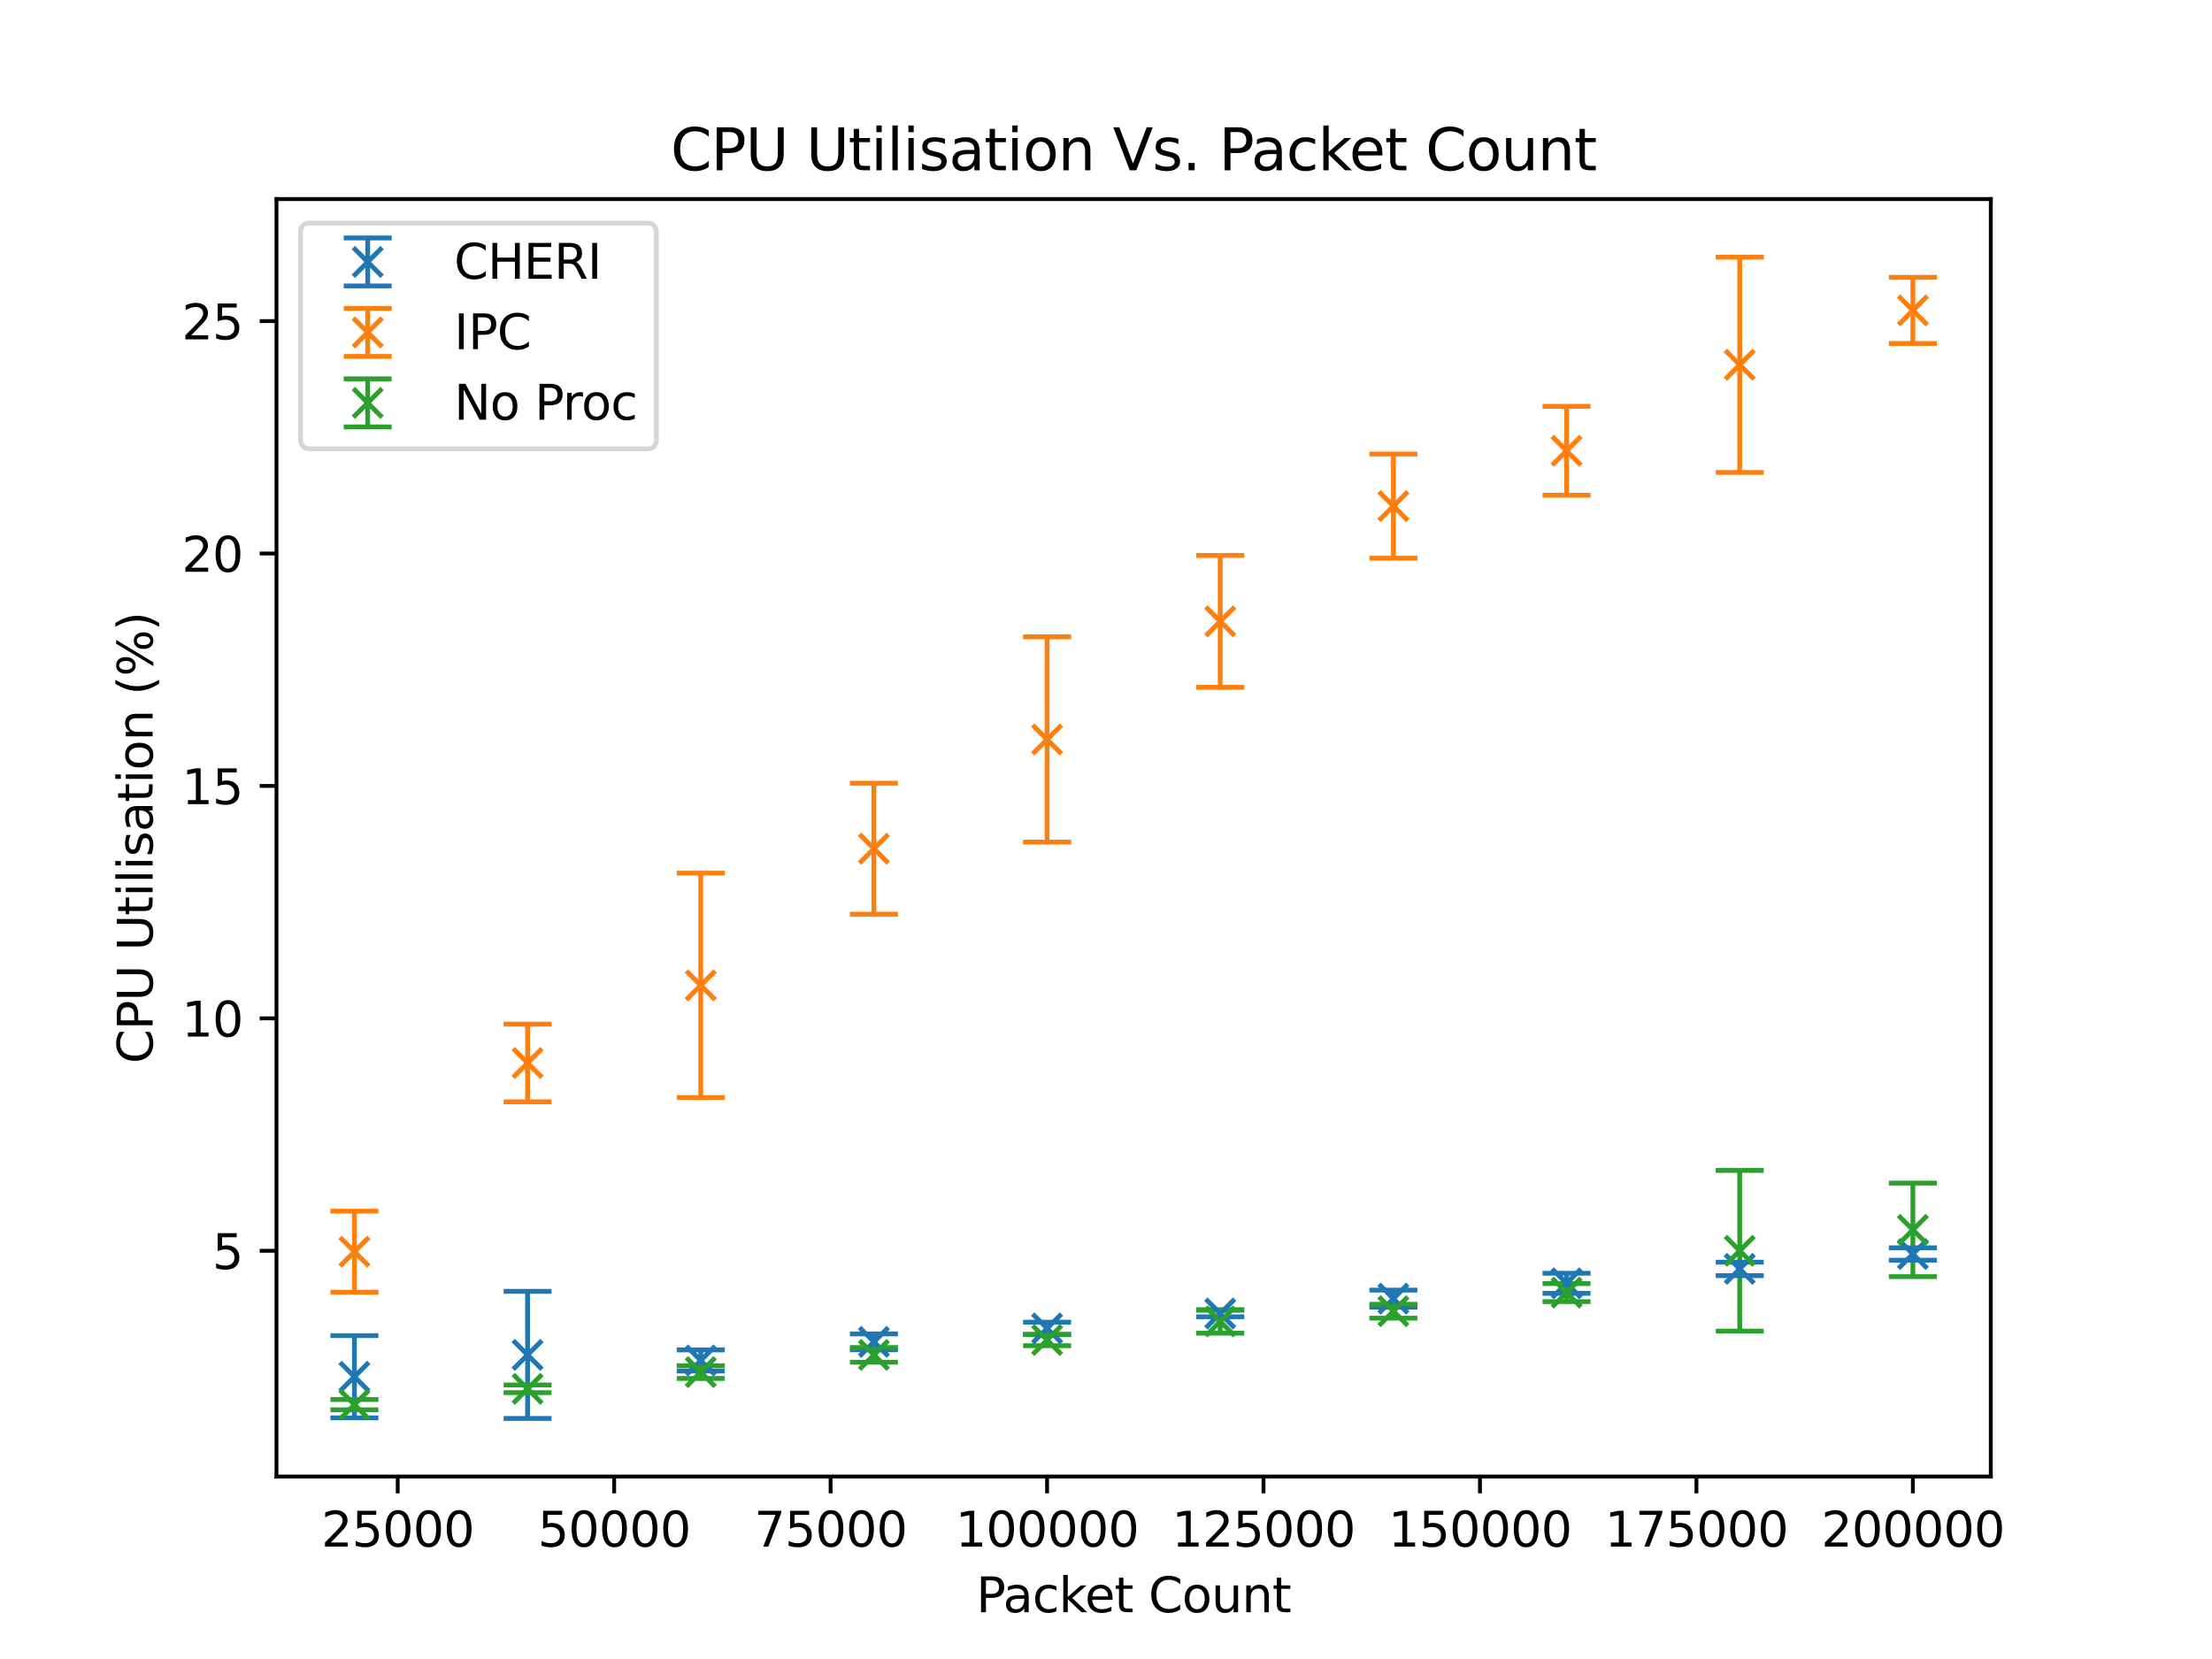 <?xml version="1.0" encoding="utf-8" standalone="no"?>
<!DOCTYPE svg PUBLIC "-//W3C//DTD SVG 1.1//EN"
  "http://www.w3.org/Graphics/SVG/1.1/DTD/svg11.dtd">
<svg height="345.6pt" version="1.1" viewBox="0 0 460.8 345.6" width="460.8pt" xmlns="http://www.w3.org/2000/svg" xmlns:xlink="http://www.w3.org/1999/xlink">
 <defs>
  <style type="text/css">*{stroke-linecap:butt;stroke-linejoin:round;}</style>
 </defs>
 <g id="figure_1">
  <g id="patch_1">
   <path d="M 0 345.6 
L 460.8 345.6 
L 460.8 0 
L 0 0 
z
" style="fill:#ffffff;"/>
  </g>
  <g id="axes_1">
   <g id="patch_2">
    <path d="M 57.6 307.584 
L 414.72 307.584 
L 414.72 41.472 
L 57.6 41.472 
z
" style="fill:#ffffff;"/>
   </g>
   <g id="matplotlib.axis_1">
    <g id="xtick_1">
     <g id="line2d_1">
      <defs>
       <path d="M 0 0 
L 0 3.5 
" id="m2950977dad" style="stroke:#000000;stroke-width:0.8;"/>
      </defs>
      <g>
       <use style="stroke:#000000;stroke-width:0.8;" x="82.851" xlink:href="#m2950977dad" y="307.584"/>
      </g>
     </g>
     <g id="text_1">
      <!-- 25000 -->
      <g transform="translate(66.945 322.182)scale(0.1 -0.1)">
       <defs>
        <path d="M 1228 531 
L 3431 531 
L 3431 0 
L 469 0 
L 469 531 
Q 828 903 1448 1529 
Q 2069 2156 2228 2338 
Q 2531 2678 2651 2914 
Q 2772 3150 2772 3378 
Q 2772 3750 2511 3984 
Q 2250 4219 1831 4219 
Q 1534 4219 1204 4116 
Q 875 4013 500 3803 
L 500 4441 
Q 881 4594 1212 4672 
Q 1544 4750 1819 4750 
Q 2544 4750 2975 4387 
Q 3406 4025 3406 3419 
Q 3406 3131 3298 2873 
Q 3191 2616 2906 2266 
Q 2828 2175 2409 1742 
Q 1991 1309 1228 531 
z
" id="DejaVuSans-32" transform="scale(0.016)"/>
        <path d="M 691 4666 
L 3169 4666 
L 3169 4134 
L 1269 4134 
L 1269 2991 
Q 1406 3038 1543 3061 
Q 1681 3084 1819 3084 
Q 2600 3084 3056 2656 
Q 3513 2228 3513 1497 
Q 3513 744 3044 326 
Q 2575 -91 1722 -91 
Q 1428 -91 1123 -41 
Q 819 9 494 109 
L 494 744 
Q 775 591 1075 516 
Q 1375 441 1709 441 
Q 2250 441 2565 725 
Q 2881 1009 2881 1497 
Q 2881 1984 2565 2268 
Q 2250 2553 1709 2553 
Q 1456 2553 1204 2497 
Q 953 2441 691 2322 
L 691 4666 
z
" id="DejaVuSans-35" transform="scale(0.016)"/>
        <path d="M 2034 4250 
Q 1547 4250 1301 3770 
Q 1056 3291 1056 2328 
Q 1056 1369 1301 889 
Q 1547 409 2034 409 
Q 2525 409 2770 889 
Q 3016 1369 3016 2328 
Q 3016 3291 2770 3770 
Q 2525 4250 2034 4250 
z
M 2034 4750 
Q 2819 4750 3233 4129 
Q 3647 3509 3647 2328 
Q 3647 1150 3233 529 
Q 2819 -91 2034 -91 
Q 1250 -91 836 529 
Q 422 1150 422 2328 
Q 422 3509 836 4129 
Q 1250 4750 2034 4750 
z
" id="DejaVuSans-30" transform="scale(0.016)"/>
       </defs>
       <use xlink:href="#DejaVuSans-32"/>
       <use x="63.623" xlink:href="#DejaVuSans-35"/>
       <use x="127.246" xlink:href="#DejaVuSans-30"/>
       <use x="190.869" xlink:href="#DejaVuSans-30"/>
       <use x="254.492" xlink:href="#DejaVuSans-30"/>
      </g>
     </g>
    </g>
    <g id="xtick_2">
     <g id="line2d_2">
      <g>
       <use style="stroke:#000000;stroke-width:0.8;" x="127.942" xlink:href="#m2950977dad" y="307.584"/>
      </g>
     </g>
     <g id="text_2">
      <!-- 50000 -->
      <g transform="translate(112.036 322.182)scale(0.1 -0.1)">
       <use xlink:href="#DejaVuSans-35"/>
       <use x="63.623" xlink:href="#DejaVuSans-30"/>
       <use x="127.246" xlink:href="#DejaVuSans-30"/>
       <use x="190.869" xlink:href="#DejaVuSans-30"/>
       <use x="254.492" xlink:href="#DejaVuSans-30"/>
      </g>
     </g>
    </g>
    <g id="xtick_3">
     <g id="line2d_3">
      <g>
       <use style="stroke:#000000;stroke-width:0.8;" x="173.033" xlink:href="#m2950977dad" y="307.584"/>
      </g>
     </g>
     <g id="text_3">
      <!-- 75000 -->
      <g transform="translate(157.126 322.182)scale(0.1 -0.1)">
       <defs>
        <path d="M 525 4666 
L 3525 4666 
L 3525 4397 
L 1831 0 
L 1172 0 
L 2766 4134 
L 525 4134 
L 525 4666 
z
" id="DejaVuSans-37" transform="scale(0.016)"/>
       </defs>
       <use xlink:href="#DejaVuSans-37"/>
       <use x="63.623" xlink:href="#DejaVuSans-35"/>
       <use x="127.246" xlink:href="#DejaVuSans-30"/>
       <use x="190.869" xlink:href="#DejaVuSans-30"/>
       <use x="254.492" xlink:href="#DejaVuSans-30"/>
      </g>
     </g>
    </g>
    <g id="xtick_4">
     <g id="line2d_4">
      <g>
       <use style="stroke:#000000;stroke-width:0.8;" x="218.124" xlink:href="#m2950977dad" y="307.584"/>
      </g>
     </g>
     <g id="text_4">
      <!-- 100000 -->
      <g transform="translate(199.036 322.182)scale(0.1 -0.1)">
       <defs>
        <path d="M 794 531 
L 1825 531 
L 1825 4091 
L 703 3866 
L 703 4441 
L 1819 4666 
L 2450 4666 
L 2450 531 
L 3481 531 
L 3481 0 
L 794 0 
L 794 531 
z
" id="DejaVuSans-31" transform="scale(0.016)"/>
       </defs>
       <use xlink:href="#DejaVuSans-31"/>
       <use x="63.623" xlink:href="#DejaVuSans-30"/>
       <use x="127.246" xlink:href="#DejaVuSans-30"/>
       <use x="190.869" xlink:href="#DejaVuSans-30"/>
       <use x="254.492" xlink:href="#DejaVuSans-30"/>
       <use x="318.115" xlink:href="#DejaVuSans-30"/>
      </g>
     </g>
    </g>
    <g id="xtick_5">
     <g id="line2d_5">
      <g>
       <use style="stroke:#000000;stroke-width:0.8;" x="263.215" xlink:href="#m2950977dad" y="307.584"/>
      </g>
     </g>
     <g id="text_5">
      <!-- 125000 -->
      <g transform="translate(244.127 322.182)scale(0.1 -0.1)">
       <use xlink:href="#DejaVuSans-31"/>
       <use x="63.623" xlink:href="#DejaVuSans-32"/>
       <use x="127.246" xlink:href="#DejaVuSans-35"/>
       <use x="190.869" xlink:href="#DejaVuSans-30"/>
       <use x="254.492" xlink:href="#DejaVuSans-30"/>
       <use x="318.115" xlink:href="#DejaVuSans-30"/>
      </g>
     </g>
    </g>
    <g id="xtick_6">
     <g id="line2d_6">
      <g>
       <use style="stroke:#000000;stroke-width:0.8;" x="308.305" xlink:href="#m2950977dad" y="307.584"/>
      </g>
     </g>
     <g id="text_6">
      <!-- 150000 -->
      <g transform="translate(289.218 322.182)scale(0.1 -0.1)">
       <use xlink:href="#DejaVuSans-31"/>
       <use x="63.623" xlink:href="#DejaVuSans-35"/>
       <use x="127.246" xlink:href="#DejaVuSans-30"/>
       <use x="190.869" xlink:href="#DejaVuSans-30"/>
       <use x="254.492" xlink:href="#DejaVuSans-30"/>
       <use x="318.115" xlink:href="#DejaVuSans-30"/>
      </g>
     </g>
    </g>
    <g id="xtick_7">
     <g id="line2d_7">
      <g>
       <use style="stroke:#000000;stroke-width:0.8;" x="353.396" xlink:href="#m2950977dad" y="307.584"/>
      </g>
     </g>
     <g id="text_7">
      <!-- 175000 -->
      <g transform="translate(334.309 322.182)scale(0.1 -0.1)">
       <use xlink:href="#DejaVuSans-31"/>
       <use x="63.623" xlink:href="#DejaVuSans-37"/>
       <use x="127.246" xlink:href="#DejaVuSans-35"/>
       <use x="190.869" xlink:href="#DejaVuSans-30"/>
       <use x="254.492" xlink:href="#DejaVuSans-30"/>
       <use x="318.115" xlink:href="#DejaVuSans-30"/>
      </g>
     </g>
    </g>
    <g id="xtick_8">
     <g id="line2d_8">
      <g>
       <use style="stroke:#000000;stroke-width:0.8;" x="398.487" xlink:href="#m2950977dad" y="307.584"/>
      </g>
     </g>
     <g id="text_8">
      <!-- 200000 -->
      <g transform="translate(379.4 322.182)scale(0.1 -0.1)">
       <use xlink:href="#DejaVuSans-32"/>
       <use x="63.623" xlink:href="#DejaVuSans-30"/>
       <use x="127.246" xlink:href="#DejaVuSans-30"/>
       <use x="190.869" xlink:href="#DejaVuSans-30"/>
       <use x="254.492" xlink:href="#DejaVuSans-30"/>
       <use x="318.115" xlink:href="#DejaVuSans-30"/>
      </g>
     </g>
    </g>
    <g id="text_9">
     <!-- Packet Count -->
     <g transform="translate(203.369 335.861)scale(0.1 -0.1)">
      <defs>
       <path d="M 1259 4147 
L 1259 2394 
L 2053 2394 
Q 2494 2394 2734 2622 
Q 2975 2850 2975 3272 
Q 2975 3691 2734 3919 
Q 2494 4147 2053 4147 
L 1259 4147 
z
M 628 4666 
L 2053 4666 
Q 2838 4666 3239 4311 
Q 3641 3956 3641 3272 
Q 3641 2581 3239 2228 
Q 2838 1875 2053 1875 
L 1259 1875 
L 1259 0 
L 628 0 
L 628 4666 
z
" id="DejaVuSans-50" transform="scale(0.016)"/>
       <path d="M 2194 1759 
Q 1497 1759 1228 1600 
Q 959 1441 959 1056 
Q 959 750 1161 570 
Q 1363 391 1709 391 
Q 2188 391 2477 730 
Q 2766 1069 2766 1631 
L 2766 1759 
L 2194 1759 
z
M 3341 1997 
L 3341 0 
L 2766 0 
L 2766 531 
Q 2569 213 2275 61 
Q 1981 -91 1556 -91 
Q 1019 -91 701 211 
Q 384 513 384 1019 
Q 384 1609 779 1909 
Q 1175 2209 1959 2209 
L 2766 2209 
L 2766 2266 
Q 2766 2663 2505 2880 
Q 2244 3097 1772 3097 
Q 1472 3097 1187 3025 
Q 903 2953 641 2809 
L 641 3341 
Q 956 3463 1253 3523 
Q 1550 3584 1831 3584 
Q 2591 3584 2966 3190 
Q 3341 2797 3341 1997 
z
" id="DejaVuSans-61" transform="scale(0.016)"/>
       <path d="M 3122 3366 
L 3122 2828 
Q 2878 2963 2633 3030 
Q 2388 3097 2138 3097 
Q 1578 3097 1268 2742 
Q 959 2388 959 1747 
Q 959 1106 1268 751 
Q 1578 397 2138 397 
Q 2388 397 2633 464 
Q 2878 531 3122 666 
L 3122 134 
Q 2881 22 2623 -34 
Q 2366 -91 2075 -91 
Q 1284 -91 818 406 
Q 353 903 353 1747 
Q 353 2603 823 3093 
Q 1294 3584 2113 3584 
Q 2378 3584 2631 3529 
Q 2884 3475 3122 3366 
z
" id="DejaVuSans-63" transform="scale(0.016)"/>
       <path d="M 581 4863 
L 1159 4863 
L 1159 1991 
L 2875 3500 
L 3609 3500 
L 1753 1863 
L 3688 0 
L 2938 0 
L 1159 1709 
L 1159 0 
L 581 0 
L 581 4863 
z
" id="DejaVuSans-6b" transform="scale(0.016)"/>
       <path d="M 3597 1894 
L 3597 1613 
L 953 1613 
Q 991 1019 1311 708 
Q 1631 397 2203 397 
Q 2534 397 2845 478 
Q 3156 559 3463 722 
L 3463 178 
Q 3153 47 2828 -22 
Q 2503 -91 2169 -91 
Q 1331 -91 842 396 
Q 353 884 353 1716 
Q 353 2575 817 3079 
Q 1281 3584 2069 3584 
Q 2775 3584 3186 3129 
Q 3597 2675 3597 1894 
z
M 3022 2063 
Q 3016 2534 2758 2815 
Q 2500 3097 2075 3097 
Q 1594 3097 1305 2825 
Q 1016 2553 972 2059 
L 3022 2063 
z
" id="DejaVuSans-65" transform="scale(0.016)"/>
       <path d="M 1172 4494 
L 1172 3500 
L 2356 3500 
L 2356 3053 
L 1172 3053 
L 1172 1153 
Q 1172 725 1289 603 
Q 1406 481 1766 481 
L 2356 481 
L 2356 0 
L 1766 0 
Q 1100 0 847 248 
Q 594 497 594 1153 
L 594 3053 
L 172 3053 
L 172 3500 
L 594 3500 
L 594 4494 
L 1172 4494 
z
" id="DejaVuSans-74" transform="scale(0.016)"/>
       <path id="DejaVuSans-20" transform="scale(0.016)"/>
       <path d="M 4122 4306 
L 4122 3641 
Q 3803 3938 3442 4084 
Q 3081 4231 2675 4231 
Q 1875 4231 1450 3742 
Q 1025 3253 1025 2328 
Q 1025 1406 1450 917 
Q 1875 428 2675 428 
Q 3081 428 3442 575 
Q 3803 722 4122 1019 
L 4122 359 
Q 3791 134 3420 21 
Q 3050 -91 2638 -91 
Q 1578 -91 968 557 
Q 359 1206 359 2328 
Q 359 3453 968 4101 
Q 1578 4750 2638 4750 
Q 3056 4750 3426 4639 
Q 3797 4528 4122 4306 
z
" id="DejaVuSans-43" transform="scale(0.016)"/>
       <path d="M 1959 3097 
Q 1497 3097 1228 2736 
Q 959 2375 959 1747 
Q 959 1119 1226 758 
Q 1494 397 1959 397 
Q 2419 397 2687 759 
Q 2956 1122 2956 1747 
Q 2956 2369 2687 2733 
Q 2419 3097 1959 3097 
z
M 1959 3584 
Q 2709 3584 3137 3096 
Q 3566 2609 3566 1747 
Q 3566 888 3137 398 
Q 2709 -91 1959 -91 
Q 1206 -91 779 398 
Q 353 888 353 1747 
Q 353 2609 779 3096 
Q 1206 3584 1959 3584 
z
" id="DejaVuSans-6f" transform="scale(0.016)"/>
       <path d="M 544 1381 
L 544 3500 
L 1119 3500 
L 1119 1403 
Q 1119 906 1312 657 
Q 1506 409 1894 409 
Q 2359 409 2629 706 
Q 2900 1003 2900 1516 
L 2900 3500 
L 3475 3500 
L 3475 0 
L 2900 0 
L 2900 538 
Q 2691 219 2414 64 
Q 2138 -91 1772 -91 
Q 1169 -91 856 284 
Q 544 659 544 1381 
z
M 1991 3584 
L 1991 3584 
z
" id="DejaVuSans-75" transform="scale(0.016)"/>
       <path d="M 3513 2113 
L 3513 0 
L 2938 0 
L 2938 2094 
Q 2938 2591 2744 2837 
Q 2550 3084 2163 3084 
Q 1697 3084 1428 2787 
Q 1159 2491 1159 1978 
L 1159 0 
L 581 0 
L 581 3500 
L 1159 3500 
L 1159 2956 
Q 1366 3272 1645 3428 
Q 1925 3584 2291 3584 
Q 2894 3584 3203 3211 
Q 3513 2838 3513 2113 
z
" id="DejaVuSans-6e" transform="scale(0.016)"/>
      </defs>
      <use xlink:href="#DejaVuSans-50"/>
      <use x="55.803" xlink:href="#DejaVuSans-61"/>
      <use x="117.082" xlink:href="#DejaVuSans-63"/>
      <use x="172.062" xlink:href="#DejaVuSans-6b"/>
      <use x="226.348" xlink:href="#DejaVuSans-65"/>
      <use x="287.871" xlink:href="#DejaVuSans-74"/>
      <use x="327.08" xlink:href="#DejaVuSans-20"/>
      <use x="358.867" xlink:href="#DejaVuSans-43"/>
      <use x="428.691" xlink:href="#DejaVuSans-6f"/>
      <use x="489.873" xlink:href="#DejaVuSans-75"/>
      <use x="553.252" xlink:href="#DejaVuSans-6e"/>
      <use x="616.631" xlink:href="#DejaVuSans-74"/>
     </g>
    </g>
   </g>
   <g id="matplotlib.axis_2">
    <g id="ytick_1">
     <g id="line2d_9">
      <defs>
       <path d="M 0 0 
L -3.5 0 
" id="m935965b852" style="stroke:#000000;stroke-width:0.8;"/>
      </defs>
      <g>
       <use style="stroke:#000000;stroke-width:0.8;" x="57.6" xlink:href="#m935965b852" y="260.558"/>
      </g>
     </g>
     <g id="text_10">
      <!-- 5 -->
      <g transform="translate(44.237 264.357)scale(0.1 -0.1)">
       <use xlink:href="#DejaVuSans-35"/>
      </g>
     </g>
    </g>
    <g id="ytick_2">
     <g id="line2d_10">
      <g>
       <use style="stroke:#000000;stroke-width:0.8;" x="57.6" xlink:href="#m935965b852" y="212.141"/>
      </g>
     </g>
     <g id="text_11">
      <!-- 10 -->
      <g transform="translate(37.875 215.94)scale(0.1 -0.1)">
       <use xlink:href="#DejaVuSans-31"/>
       <use x="63.623" xlink:href="#DejaVuSans-30"/>
      </g>
     </g>
    </g>
    <g id="ytick_3">
     <g id="line2d_11">
      <g>
       <use style="stroke:#000000;stroke-width:0.8;" x="57.6" xlink:href="#m935965b852" y="163.724"/>
      </g>
     </g>
     <g id="text_12">
      <!-- 15 -->
      <g transform="translate(37.875 167.523)scale(0.1 -0.1)">
       <use xlink:href="#DejaVuSans-31"/>
       <use x="63.623" xlink:href="#DejaVuSans-35"/>
      </g>
     </g>
    </g>
    <g id="ytick_4">
     <g id="line2d_12">
      <g>
       <use style="stroke:#000000;stroke-width:0.8;" x="57.6" xlink:href="#m935965b852" y="115.307"/>
      </g>
     </g>
     <g id="text_13">
      <!-- 20 -->
      <g transform="translate(37.875 119.106)scale(0.1 -0.1)">
       <use xlink:href="#DejaVuSans-32"/>
       <use x="63.623" xlink:href="#DejaVuSans-30"/>
      </g>
     </g>
    </g>
    <g id="ytick_5">
     <g id="line2d_13">
      <g>
       <use style="stroke:#000000;stroke-width:0.8;" x="57.6" xlink:href="#m935965b852" y="66.89"/>
      </g>
     </g>
     <g id="text_14">
      <!-- 25 -->
      <g transform="translate(37.875 70.689)scale(0.1 -0.1)">
       <use xlink:href="#DejaVuSans-32"/>
       <use x="63.623" xlink:href="#DejaVuSans-35"/>
      </g>
     </g>
    </g>
    <g id="text_15">
     <!-- CPU Utilisation (%) -->
     <g transform="translate(31.795 221.557)rotate(-90)scale(0.1 -0.1)">
      <defs>
       <path d="M 556 4666 
L 1191 4666 
L 1191 1831 
Q 1191 1081 1462 751 
Q 1734 422 2344 422 
Q 2950 422 3222 751 
Q 3494 1081 3494 1831 
L 3494 4666 
L 4128 4666 
L 4128 1753 
Q 4128 841 3676 375 
Q 3225 -91 2344 -91 
Q 1459 -91 1007 375 
Q 556 841 556 1753 
L 556 4666 
z
" id="DejaVuSans-55" transform="scale(0.016)"/>
       <path d="M 603 3500 
L 1178 3500 
L 1178 0 
L 603 0 
L 603 3500 
z
M 603 4863 
L 1178 4863 
L 1178 4134 
L 603 4134 
L 603 4863 
z
" id="DejaVuSans-69" transform="scale(0.016)"/>
       <path d="M 603 4863 
L 1178 4863 
L 1178 0 
L 603 0 
L 603 4863 
z
" id="DejaVuSans-6c" transform="scale(0.016)"/>
       <path d="M 2834 3397 
L 2834 2853 
Q 2591 2978 2328 3040 
Q 2066 3103 1784 3103 
Q 1356 3103 1142 2972 
Q 928 2841 928 2578 
Q 928 2378 1081 2264 
Q 1234 2150 1697 2047 
L 1894 2003 
Q 2506 1872 2764 1633 
Q 3022 1394 3022 966 
Q 3022 478 2636 193 
Q 2250 -91 1575 -91 
Q 1294 -91 989 -36 
Q 684 19 347 128 
L 347 722 
Q 666 556 975 473 
Q 1284 391 1588 391 
Q 1994 391 2212 530 
Q 2431 669 2431 922 
Q 2431 1156 2273 1281 
Q 2116 1406 1581 1522 
L 1381 1569 
Q 847 1681 609 1914 
Q 372 2147 372 2553 
Q 372 3047 722 3315 
Q 1072 3584 1716 3584 
Q 2034 3584 2315 3537 
Q 2597 3491 2834 3397 
z
" id="DejaVuSans-73" transform="scale(0.016)"/>
       <path d="M 1984 4856 
Q 1566 4138 1362 3434 
Q 1159 2731 1159 2009 
Q 1159 1288 1364 580 
Q 1569 -128 1984 -844 
L 1484 -844 
Q 1016 -109 783 600 
Q 550 1309 550 2009 
Q 550 2706 781 3412 
Q 1013 4119 1484 4856 
L 1984 4856 
z
" id="DejaVuSans-28" transform="scale(0.016)"/>
       <path d="M 4653 2053 
Q 4381 2053 4226 1822 
Q 4072 1591 4072 1178 
Q 4072 772 4226 539 
Q 4381 306 4653 306 
Q 4919 306 5073 539 
Q 5228 772 5228 1178 
Q 5228 1588 5073 1820 
Q 4919 2053 4653 2053 
z
M 4653 2450 
Q 5147 2450 5437 2106 
Q 5728 1763 5728 1178 
Q 5728 594 5436 251 
Q 5144 -91 4653 -91 
Q 4153 -91 3862 251 
Q 3572 594 3572 1178 
Q 3572 1766 3864 2108 
Q 4156 2450 4653 2450 
z
M 1428 4353 
Q 1159 4353 1004 4120 
Q 850 3888 850 3481 
Q 850 3069 1003 2837 
Q 1156 2606 1428 2606 
Q 1700 2606 1854 2837 
Q 2009 3069 2009 3481 
Q 2009 3884 1853 4118 
Q 1697 4353 1428 4353 
z
M 4250 4750 
L 4750 4750 
L 1831 -91 
L 1331 -91 
L 4250 4750 
z
M 1428 4750 
Q 1922 4750 2215 4408 
Q 2509 4066 2509 3481 
Q 2509 2891 2217 2550 
Q 1925 2209 1428 2209 
Q 931 2209 642 2551 
Q 353 2894 353 3481 
Q 353 4063 643 4406 
Q 934 4750 1428 4750 
z
" id="DejaVuSans-25" transform="scale(0.016)"/>
       <path d="M 513 4856 
L 1013 4856 
Q 1481 4119 1714 3412 
Q 1947 2706 1947 2009 
Q 1947 1309 1714 600 
Q 1481 -109 1013 -844 
L 513 -844 
Q 928 -128 1133 580 
Q 1338 1288 1338 2009 
Q 1338 2731 1133 3434 
Q 928 4138 513 4856 
z
" id="DejaVuSans-29" transform="scale(0.016)"/>
      </defs>
      <use xlink:href="#DejaVuSans-43"/>
      <use x="69.824" xlink:href="#DejaVuSans-50"/>
      <use x="130.127" xlink:href="#DejaVuSans-55"/>
      <use x="203.32" xlink:href="#DejaVuSans-20"/>
      <use x="235.107" xlink:href="#DejaVuSans-55"/>
      <use x="308.301" xlink:href="#DejaVuSans-74"/>
      <use x="347.51" xlink:href="#DejaVuSans-69"/>
      <use x="375.293" xlink:href="#DejaVuSans-6c"/>
      <use x="403.076" xlink:href="#DejaVuSans-69"/>
      <use x="430.859" xlink:href="#DejaVuSans-73"/>
      <use x="482.959" xlink:href="#DejaVuSans-61"/>
      <use x="544.238" xlink:href="#DejaVuSans-74"/>
      <use x="583.447" xlink:href="#DejaVuSans-69"/>
      <use x="611.23" xlink:href="#DejaVuSans-6f"/>
      <use x="672.412" xlink:href="#DejaVuSans-6e"/>
      <use x="735.791" xlink:href="#DejaVuSans-20"/>
      <use x="767.578" xlink:href="#DejaVuSans-28"/>
      <use x="806.592" xlink:href="#DejaVuSans-25"/>
      <use x="901.611" xlink:href="#DejaVuSans-29"/>
     </g>
    </g>
   </g>
   <g id="LineCollection_1">
    <path clip-path="url(#p25354a7429)" d="M 73.833 295.357 
L 73.833 278.242 
" style="fill:none;stroke:#1f77b4;"/>
    <path clip-path="url(#p25354a7429)" d="M 109.905 295.488 
L 109.905 269.009 
" style="fill:none;stroke:#1f77b4;"/>
    <path clip-path="url(#p25354a7429)" d="M 145.978 285.609 
L 145.978 281.212 
" style="fill:none;stroke:#1f77b4;"/>
    <path clip-path="url(#p25354a7429)" d="M 182.051 281.196 
L 182.051 277.879 
" style="fill:none;stroke:#1f77b4;"/>
    <path clip-path="url(#p25354a7429)" d="M 218.124 278.024 
L 218.124 275.434 
" style="fill:none;stroke:#1f77b4;"/>
    <path clip-path="url(#p25354a7429)" d="M 254.196 274.315 
L 254.196 272.946 
" style="fill:none;stroke:#1f77b4;"/>
    <path clip-path="url(#p25354a7429)" d="M 290.269 272.302 
L 290.269 268.761 
" style="fill:none;stroke:#1f77b4;"/>
    <path clip-path="url(#p25354a7429)" d="M 326.342 269.428 
L 326.342 265.244 
" style="fill:none;stroke:#1f77b4;"/>
    <path clip-path="url(#p25354a7429)" d="M 362.415 265.738 
L 362.415 262.931 
" style="fill:none;stroke:#1f77b4;"/>
    <path clip-path="url(#p25354a7429)" d="M 398.487 262.531 
L 398.487 259.94 
" style="fill:none;stroke:#1f77b4;"/>
   </g>
   <g id="LineCollection_2">
    <path clip-path="url(#p25354a7429)" d="M 73.833 269.203 
L 73.833 252.3 
" style="fill:none;stroke:#ff7f0e;"/>
    <path clip-path="url(#p25354a7429)" d="M 109.905 229.528 
L 109.905 213.345 
" style="fill:none;stroke:#ff7f0e;"/>
    <path clip-path="url(#p25354a7429)" d="M 145.978 228.637 
L 145.978 181.894 
" style="fill:none;stroke:#ff7f0e;"/>
    <path clip-path="url(#p25354a7429)" d="M 182.051 190.439 
L 182.051 163.153 
" style="fill:none;stroke:#ff7f0e;"/>
    <path clip-path="url(#p25354a7429)" d="M 218.124 175.422 
L 218.124 132.659 
" style="fill:none;stroke:#ff7f0e;"/>
    <path clip-path="url(#p25354a7429)" d="M 254.196 143.178 
L 254.196 115.711 
" style="fill:none;stroke:#ff7f0e;"/>
    <path clip-path="url(#p25354a7429)" d="M 290.269 116.278 
L 290.269 94.581 
" style="fill:none;stroke:#ff7f0e;"/>
    <path clip-path="url(#p25354a7429)" d="M 326.342 103.166 
L 326.342 84.647 
" style="fill:none;stroke:#ff7f0e;"/>
    <path clip-path="url(#p25354a7429)" d="M 362.415 98.417 
L 362.415 53.568 
" style="fill:none;stroke:#ff7f0e;"/>
    <path clip-path="url(#p25354a7429)" d="M 398.487 71.556 
L 398.487 57.769 
" style="fill:none;stroke:#ff7f0e;"/>
   </g>
   <g id="LineCollection_3">
    <path clip-path="url(#p25354a7429)" d="M 73.833 293.675 
L 73.833 291.544 
" style="fill:none;stroke:#2ca02c;"/>
    <path clip-path="url(#p25354a7429)" d="M 109.905 290.115 
L 109.905 288.52 
" style="fill:none;stroke:#2ca02c;"/>
    <path clip-path="url(#p25354a7429)" d="M 145.978 287.158 
L 145.978 284.504 
" style="fill:none;stroke:#2ca02c;"/>
    <path clip-path="url(#p25354a7429)" d="M 182.051 283.776 
L 182.051 280.721 
" style="fill:none;stroke:#2ca02c;"/>
    <path clip-path="url(#p25354a7429)" d="M 218.124 280.34 
L 218.124 277.959 
" style="fill:none;stroke:#2ca02c;"/>
    <path clip-path="url(#p25354a7429)" d="M 254.196 277.726 
L 254.196 272.827 
" style="fill:none;stroke:#2ca02c;"/>
    <path clip-path="url(#p25354a7429)" d="M 290.269 274.59 
L 290.269 271.703 
" style="fill:none;stroke:#2ca02c;"/>
    <path clip-path="url(#p25354a7429)" d="M 326.342 271.155 
L 326.342 267.391 
" style="fill:none;stroke:#2ca02c;"/>
    <path clip-path="url(#p25354a7429)" d="M 362.415 277.299 
L 362.415 243.817 
" style="fill:none;stroke:#2ca02c;"/>
    <path clip-path="url(#p25354a7429)" d="M 398.487 265.94 
L 398.487 246.46 
" style="fill:none;stroke:#2ca02c;"/>
   </g>
   <g id="line2d_14">
    <defs>
     <path d="M 5 0 
L -5 -0 
" id="mf4a2e21844" style="stroke:#1f77b4;"/>
    </defs>
    <g clip-path="url(#p25354a7429)">
     <use style="fill:#1f77b4;stroke:#1f77b4;" x="73.833" xlink:href="#mf4a2e21844" y="295.357"/>
     <use style="fill:#1f77b4;stroke:#1f77b4;" x="109.905" xlink:href="#mf4a2e21844" y="295.488"/>
     <use style="fill:#1f77b4;stroke:#1f77b4;" x="145.978" xlink:href="#mf4a2e21844" y="285.609"/>
     <use style="fill:#1f77b4;stroke:#1f77b4;" x="182.051" xlink:href="#mf4a2e21844" y="281.196"/>
     <use style="fill:#1f77b4;stroke:#1f77b4;" x="218.124" xlink:href="#mf4a2e21844" y="278.024"/>
     <use style="fill:#1f77b4;stroke:#1f77b4;" x="254.196" xlink:href="#mf4a2e21844" y="274.315"/>
     <use style="fill:#1f77b4;stroke:#1f77b4;" x="290.269" xlink:href="#mf4a2e21844" y="272.302"/>
     <use style="fill:#1f77b4;stroke:#1f77b4;" x="326.342" xlink:href="#mf4a2e21844" y="269.428"/>
     <use style="fill:#1f77b4;stroke:#1f77b4;" x="362.415" xlink:href="#mf4a2e21844" y="265.738"/>
     <use style="fill:#1f77b4;stroke:#1f77b4;" x="398.487" xlink:href="#mf4a2e21844" y="262.531"/>
    </g>
   </g>
   <g id="line2d_15">
    <g clip-path="url(#p25354a7429)">
     <use style="fill:#1f77b4;stroke:#1f77b4;" x="73.833" xlink:href="#mf4a2e21844" y="278.242"/>
     <use style="fill:#1f77b4;stroke:#1f77b4;" x="109.905" xlink:href="#mf4a2e21844" y="269.009"/>
     <use style="fill:#1f77b4;stroke:#1f77b4;" x="145.978" xlink:href="#mf4a2e21844" y="281.212"/>
     <use style="fill:#1f77b4;stroke:#1f77b4;" x="182.051" xlink:href="#mf4a2e21844" y="277.879"/>
     <use style="fill:#1f77b4;stroke:#1f77b4;" x="218.124" xlink:href="#mf4a2e21844" y="275.434"/>
     <use style="fill:#1f77b4;stroke:#1f77b4;" x="254.196" xlink:href="#mf4a2e21844" y="272.946"/>
     <use style="fill:#1f77b4;stroke:#1f77b4;" x="290.269" xlink:href="#mf4a2e21844" y="268.761"/>
     <use style="fill:#1f77b4;stroke:#1f77b4;" x="326.342" xlink:href="#mf4a2e21844" y="265.244"/>
     <use style="fill:#1f77b4;stroke:#1f77b4;" x="362.415" xlink:href="#mf4a2e21844" y="262.931"/>
     <use style="fill:#1f77b4;stroke:#1f77b4;" x="398.487" xlink:href="#mf4a2e21844" y="259.94"/>
    </g>
   </g>
   <g id="line2d_16">
    <defs>
     <path d="M 5 0 
L -5 -0 
" id="m2f50004db5" style="stroke:#ff7f0e;"/>
    </defs>
    <g clip-path="url(#p25354a7429)">
     <use style="fill:#ff7f0e;stroke:#ff7f0e;" x="73.833" xlink:href="#m2f50004db5" y="269.203"/>
     <use style="fill:#ff7f0e;stroke:#ff7f0e;" x="109.905" xlink:href="#m2f50004db5" y="229.528"/>
     <use style="fill:#ff7f0e;stroke:#ff7f0e;" x="145.978" xlink:href="#m2f50004db5" y="228.637"/>
     <use style="fill:#ff7f0e;stroke:#ff7f0e;" x="182.051" xlink:href="#m2f50004db5" y="190.439"/>
     <use style="fill:#ff7f0e;stroke:#ff7f0e;" x="218.124" xlink:href="#m2f50004db5" y="175.422"/>
     <use style="fill:#ff7f0e;stroke:#ff7f0e;" x="254.196" xlink:href="#m2f50004db5" y="143.178"/>
     <use style="fill:#ff7f0e;stroke:#ff7f0e;" x="290.269" xlink:href="#m2f50004db5" y="116.278"/>
     <use style="fill:#ff7f0e;stroke:#ff7f0e;" x="326.342" xlink:href="#m2f50004db5" y="103.166"/>
     <use style="fill:#ff7f0e;stroke:#ff7f0e;" x="362.415" xlink:href="#m2f50004db5" y="98.417"/>
     <use style="fill:#ff7f0e;stroke:#ff7f0e;" x="398.487" xlink:href="#m2f50004db5" y="71.556"/>
    </g>
   </g>
   <g id="line2d_17">
    <g clip-path="url(#p25354a7429)">
     <use style="fill:#ff7f0e;stroke:#ff7f0e;" x="73.833" xlink:href="#m2f50004db5" y="252.3"/>
     <use style="fill:#ff7f0e;stroke:#ff7f0e;" x="109.905" xlink:href="#m2f50004db5" y="213.345"/>
     <use style="fill:#ff7f0e;stroke:#ff7f0e;" x="145.978" xlink:href="#m2f50004db5" y="181.894"/>
     <use style="fill:#ff7f0e;stroke:#ff7f0e;" x="182.051" xlink:href="#m2f50004db5" y="163.153"/>
     <use style="fill:#ff7f0e;stroke:#ff7f0e;" x="218.124" xlink:href="#m2f50004db5" y="132.659"/>
     <use style="fill:#ff7f0e;stroke:#ff7f0e;" x="254.196" xlink:href="#m2f50004db5" y="115.711"/>
     <use style="fill:#ff7f0e;stroke:#ff7f0e;" x="290.269" xlink:href="#m2f50004db5" y="94.581"/>
     <use style="fill:#ff7f0e;stroke:#ff7f0e;" x="326.342" xlink:href="#m2f50004db5" y="84.647"/>
     <use style="fill:#ff7f0e;stroke:#ff7f0e;" x="362.415" xlink:href="#m2f50004db5" y="53.568"/>
     <use style="fill:#ff7f0e;stroke:#ff7f0e;" x="398.487" xlink:href="#m2f50004db5" y="57.769"/>
    </g>
   </g>
   <g id="line2d_18">
    <defs>
     <path d="M 5 0 
L -5 -0 
" id="m4688e6b870" style="stroke:#2ca02c;"/>
    </defs>
    <g clip-path="url(#p25354a7429)">
     <use style="fill:#2ca02c;stroke:#2ca02c;" x="73.833" xlink:href="#m4688e6b870" y="293.675"/>
     <use style="fill:#2ca02c;stroke:#2ca02c;" x="109.905" xlink:href="#m4688e6b870" y="290.115"/>
     <use style="fill:#2ca02c;stroke:#2ca02c;" x="145.978" xlink:href="#m4688e6b870" y="287.158"/>
     <use style="fill:#2ca02c;stroke:#2ca02c;" x="182.051" xlink:href="#m4688e6b870" y="283.776"/>
     <use style="fill:#2ca02c;stroke:#2ca02c;" x="218.124" xlink:href="#m4688e6b870" y="280.34"/>
     <use style="fill:#2ca02c;stroke:#2ca02c;" x="254.196" xlink:href="#m4688e6b870" y="277.726"/>
     <use style="fill:#2ca02c;stroke:#2ca02c;" x="290.269" xlink:href="#m4688e6b870" y="274.59"/>
     <use style="fill:#2ca02c;stroke:#2ca02c;" x="326.342" xlink:href="#m4688e6b870" y="271.155"/>
     <use style="fill:#2ca02c;stroke:#2ca02c;" x="362.415" xlink:href="#m4688e6b870" y="277.299"/>
     <use style="fill:#2ca02c;stroke:#2ca02c;" x="398.487" xlink:href="#m4688e6b870" y="265.94"/>
    </g>
   </g>
   <g id="line2d_19">
    <g clip-path="url(#p25354a7429)">
     <use style="fill:#2ca02c;stroke:#2ca02c;" x="73.833" xlink:href="#m4688e6b870" y="291.544"/>
     <use style="fill:#2ca02c;stroke:#2ca02c;" x="109.905" xlink:href="#m4688e6b870" y="288.52"/>
     <use style="fill:#2ca02c;stroke:#2ca02c;" x="145.978" xlink:href="#m4688e6b870" y="284.504"/>
     <use style="fill:#2ca02c;stroke:#2ca02c;" x="182.051" xlink:href="#m4688e6b870" y="280.721"/>
     <use style="fill:#2ca02c;stroke:#2ca02c;" x="218.124" xlink:href="#m4688e6b870" y="277.959"/>
     <use style="fill:#2ca02c;stroke:#2ca02c;" x="254.196" xlink:href="#m4688e6b870" y="272.827"/>
     <use style="fill:#2ca02c;stroke:#2ca02c;" x="290.269" xlink:href="#m4688e6b870" y="271.703"/>
     <use style="fill:#2ca02c;stroke:#2ca02c;" x="326.342" xlink:href="#m4688e6b870" y="267.391"/>
     <use style="fill:#2ca02c;stroke:#2ca02c;" x="362.415" xlink:href="#m4688e6b870" y="243.817"/>
     <use style="fill:#2ca02c;stroke:#2ca02c;" x="398.487" xlink:href="#m4688e6b870" y="246.46"/>
    </g>
   </g>
   <g id="line2d_20">
    <defs>
     <path d="M -3 3 
L 3 -3 
M -3 -3 
L 3 3 
" id="mfdd7a012f2" style="stroke:#1f77b4;"/>
    </defs>
    <g clip-path="url(#p25354a7429)">
     <use style="fill:#1f77b4;stroke:#1f77b4;" x="73.833" xlink:href="#mfdd7a012f2" y="286.8"/>
     <use style="fill:#1f77b4;stroke:#1f77b4;" x="109.905" xlink:href="#mfdd7a012f2" y="282.249"/>
     <use style="fill:#1f77b4;stroke:#1f77b4;" x="145.978" xlink:href="#mfdd7a012f2" y="283.411"/>
     <use style="fill:#1f77b4;stroke:#1f77b4;" x="182.051" xlink:href="#mfdd7a012f2" y="279.537"/>
     <use style="fill:#1f77b4;stroke:#1f77b4;" x="218.124" xlink:href="#mfdd7a012f2" y="276.729"/>
     <use style="fill:#1f77b4;stroke:#1f77b4;" x="254.196" xlink:href="#mfdd7a012f2" y="273.63"/>
     <use style="fill:#1f77b4;stroke:#1f77b4;" x="290.269" xlink:href="#mfdd7a012f2" y="270.532"/>
     <use style="fill:#1f77b4;stroke:#1f77b4;" x="326.342" xlink:href="#mfdd7a012f2" y="267.336"/>
     <use style="fill:#1f77b4;stroke:#1f77b4;" x="362.415" xlink:href="#mfdd7a012f2" y="264.334"/>
     <use style="fill:#1f77b4;stroke:#1f77b4;" x="398.487" xlink:href="#mfdd7a012f2" y="261.236"/>
    </g>
   </g>
   <g id="line2d_21">
    <defs>
     <path d="M -3 3 
L 3 -3 
M -3 -3 
L 3 3 
" id="mb4c0ce323c" style="stroke:#ff7f0e;"/>
    </defs>
    <g clip-path="url(#p25354a7429)">
     <use style="fill:#ff7f0e;stroke:#ff7f0e;" x="73.833" xlink:href="#mb4c0ce323c" y="260.751"/>
     <use style="fill:#ff7f0e;stroke:#ff7f0e;" x="109.905" xlink:href="#mb4c0ce323c" y="221.437"/>
     <use style="fill:#ff7f0e;stroke:#ff7f0e;" x="145.978" xlink:href="#mb4c0ce323c" y="205.266"/>
     <use style="fill:#ff7f0e;stroke:#ff7f0e;" x="182.051" xlink:href="#mb4c0ce323c" y="176.796"/>
     <use style="fill:#ff7f0e;stroke:#ff7f0e;" x="218.124" xlink:href="#mb4c0ce323c" y="154.04"/>
     <use style="fill:#ff7f0e;stroke:#ff7f0e;" x="254.196" xlink:href="#mb4c0ce323c" y="129.445"/>
     <use style="fill:#ff7f0e;stroke:#ff7f0e;" x="290.269" xlink:href="#mb4c0ce323c" y="105.43"/>
     <use style="fill:#ff7f0e;stroke:#ff7f0e;" x="326.342" xlink:href="#mb4c0ce323c" y="93.907"/>
     <use style="fill:#ff7f0e;stroke:#ff7f0e;" x="362.415" xlink:href="#mb4c0ce323c" y="75.992"/>
     <use style="fill:#ff7f0e;stroke:#ff7f0e;" x="398.487" xlink:href="#mb4c0ce323c" y="64.663"/>
    </g>
   </g>
   <g id="line2d_22">
    <defs>
     <path d="M -3 3 
L 3 -3 
M -3 -3 
L 3 3 
" id="ma2d9b91a76" style="stroke:#2ca02c;"/>
    </defs>
    <g clip-path="url(#p25354a7429)">
     <use style="fill:#2ca02c;stroke:#2ca02c;" x="73.833" xlink:href="#ma2d9b91a76" y="292.61"/>
     <use style="fill:#2ca02c;stroke:#2ca02c;" x="109.905" xlink:href="#ma2d9b91a76" y="289.317"/>
     <use style="fill:#2ca02c;stroke:#2ca02c;" x="145.978" xlink:href="#ma2d9b91a76" y="285.831"/>
     <use style="fill:#2ca02c;stroke:#2ca02c;" x="182.051" xlink:href="#ma2d9b91a76" y="282.249"/>
     <use style="fill:#2ca02c;stroke:#2ca02c;" x="218.124" xlink:href="#ma2d9b91a76" y="279.15"/>
     <use style="fill:#2ca02c;stroke:#2ca02c;" x="254.196" xlink:href="#ma2d9b91a76" y="275.276"/>
     <use style="fill:#2ca02c;stroke:#2ca02c;" x="290.269" xlink:href="#ma2d9b91a76" y="273.146"/>
     <use style="fill:#2ca02c;stroke:#2ca02c;" x="326.342" xlink:href="#ma2d9b91a76" y="269.273"/>
     <use style="fill:#2ca02c;stroke:#2ca02c;" x="362.415" xlink:href="#ma2d9b91a76" y="260.558"/>
     <use style="fill:#2ca02c;stroke:#2ca02c;" x="398.487" xlink:href="#ma2d9b91a76" y="256.2"/>
    </g>
   </g>
   <g id="patch_3">
    <path d="M 57.6 307.584 
L 57.6 41.472 
" style="fill:none;stroke:#000000;stroke-linecap:square;stroke-linejoin:miter;stroke-width:0.8;"/>
   </g>
   <g id="patch_4">
    <path d="M 414.72 307.584 
L 414.72 41.472 
" style="fill:none;stroke:#000000;stroke-linecap:square;stroke-linejoin:miter;stroke-width:0.8;"/>
   </g>
   <g id="patch_5">
    <path d="M 57.6 307.584 
L 414.72 307.584 
" style="fill:none;stroke:#000000;stroke-linecap:square;stroke-linejoin:miter;stroke-width:0.8;"/>
   </g>
   <g id="patch_6">
    <path d="M 57.6 41.472 
L 414.72 41.472 
" style="fill:none;stroke:#000000;stroke-linecap:square;stroke-linejoin:miter;stroke-width:0.8;"/>
   </g>
   <g id="text_16">
    <!-- CPU Utilisation Vs. Packet Count -->
    <g transform="translate(139.715 35.472)scale(0.12 -0.12)">
     <defs>
      <path d="M 1831 0 
L 50 4666 
L 709 4666 
L 2188 738 
L 3669 4666 
L 4325 4666 
L 2547 0 
L 1831 0 
z
" id="DejaVuSans-56" transform="scale(0.016)"/>
      <path d="M 684 794 
L 1344 794 
L 1344 0 
L 684 0 
L 684 794 
z
" id="DejaVuSans-2e" transform="scale(0.016)"/>
     </defs>
     <use xlink:href="#DejaVuSans-43"/>
     <use x="69.824" xlink:href="#DejaVuSans-50"/>
     <use x="130.127" xlink:href="#DejaVuSans-55"/>
     <use x="203.32" xlink:href="#DejaVuSans-20"/>
     <use x="235.107" xlink:href="#DejaVuSans-55"/>
     <use x="308.301" xlink:href="#DejaVuSans-74"/>
     <use x="347.51" xlink:href="#DejaVuSans-69"/>
     <use x="375.293" xlink:href="#DejaVuSans-6c"/>
     <use x="403.076" xlink:href="#DejaVuSans-69"/>
     <use x="430.859" xlink:href="#DejaVuSans-73"/>
     <use x="482.959" xlink:href="#DejaVuSans-61"/>
     <use x="544.238" xlink:href="#DejaVuSans-74"/>
     <use x="583.447" xlink:href="#DejaVuSans-69"/>
     <use x="611.23" xlink:href="#DejaVuSans-6f"/>
     <use x="672.412" xlink:href="#DejaVuSans-6e"/>
     <use x="735.791" xlink:href="#DejaVuSans-20"/>
     <use x="767.578" xlink:href="#DejaVuSans-56"/>
     <use x="835.986" xlink:href="#DejaVuSans-73"/>
     <use x="888.086" xlink:href="#DejaVuSans-2e"/>
     <use x="919.873" xlink:href="#DejaVuSans-20"/>
     <use x="951.66" xlink:href="#DejaVuSans-50"/>
     <use x="1007.463" xlink:href="#DejaVuSans-61"/>
     <use x="1068.742" xlink:href="#DejaVuSans-63"/>
     <use x="1123.723" xlink:href="#DejaVuSans-6b"/>
     <use x="1178.008" xlink:href="#DejaVuSans-65"/>
     <use x="1239.531" xlink:href="#DejaVuSans-74"/>
     <use x="1278.74" xlink:href="#DejaVuSans-20"/>
     <use x="1310.527" xlink:href="#DejaVuSans-43"/>
     <use x="1380.352" xlink:href="#DejaVuSans-6f"/>
     <use x="1441.533" xlink:href="#DejaVuSans-75"/>
     <use x="1504.912" xlink:href="#DejaVuSans-6e"/>
     <use x="1568.291" xlink:href="#DejaVuSans-74"/>
    </g>
   </g>
   <g id="legend_1">
    <g id="patch_7">
     <path d="M 64.6 93.506 
L 134.736 93.506 
Q 136.736 93.506 136.736 91.506 
L 136.736 48.472 
Q 136.736 46.472 134.736 46.472 
L 64.6 46.472 
Q 62.6 46.472 62.6 48.472 
L 62.6 91.506 
Q 62.6 93.506 64.6 93.506 
z
" style="fill:#ffffff;opacity:0.8;stroke:#cccccc;stroke-linejoin:miter;"/>
    </g>
    <g id="LineCollection_4">
     <path d="M 76.6 59.57 
L 76.6 49.57 
" style="fill:none;stroke:#1f77b4;"/>
    </g>
    <g id="line2d_23">
     <g>
      <use style="fill:#1f77b4;stroke:#1f77b4;" x="76.6" xlink:href="#mf4a2e21844" y="59.57"/>
     </g>
    </g>
    <g id="line2d_24">
     <g>
      <use style="fill:#1f77b4;stroke:#1f77b4;" x="76.6" xlink:href="#mf4a2e21844" y="49.57"/>
     </g>
    </g>
    <g id="line2d_25"/>
    <g id="line2d_26">
     <g>
      <use style="fill:#1f77b4;stroke:#1f77b4;" x="76.6" xlink:href="#mfdd7a012f2" y="54.57"/>
     </g>
    </g>
    <g id="text_17">
     <!-- CHERI -->
     <g transform="translate(94.6 58.07)scale(0.1 -0.1)">
      <defs>
       <path d="M 628 4666 
L 1259 4666 
L 1259 2753 
L 3553 2753 
L 3553 4666 
L 4184 4666 
L 4184 0 
L 3553 0 
L 3553 2222 
L 1259 2222 
L 1259 0 
L 628 0 
L 628 4666 
z
" id="DejaVuSans-48" transform="scale(0.016)"/>
       <path d="M 628 4666 
L 3578 4666 
L 3578 4134 
L 1259 4134 
L 1259 2753 
L 3481 2753 
L 3481 2222 
L 1259 2222 
L 1259 531 
L 3634 531 
L 3634 0 
L 628 0 
L 628 4666 
z
" id="DejaVuSans-45" transform="scale(0.016)"/>
       <path d="M 2841 2188 
Q 3044 2119 3236 1894 
Q 3428 1669 3622 1275 
L 4263 0 
L 3584 0 
L 2988 1197 
Q 2756 1666 2539 1819 
Q 2322 1972 1947 1972 
L 1259 1972 
L 1259 0 
L 628 0 
L 628 4666 
L 2053 4666 
Q 2853 4666 3247 4331 
Q 3641 3997 3641 3322 
Q 3641 2881 3436 2590 
Q 3231 2300 2841 2188 
z
M 1259 4147 
L 1259 2491 
L 2053 2491 
Q 2509 2491 2742 2702 
Q 2975 2913 2975 3322 
Q 2975 3731 2742 3939 
Q 2509 4147 2053 4147 
L 1259 4147 
z
" id="DejaVuSans-52" transform="scale(0.016)"/>
       <path d="M 628 4666 
L 1259 4666 
L 1259 0 
L 628 0 
L 628 4666 
z
" id="DejaVuSans-49" transform="scale(0.016)"/>
      </defs>
      <use xlink:href="#DejaVuSans-43"/>
      <use x="69.824" xlink:href="#DejaVuSans-48"/>
      <use x="145.02" xlink:href="#DejaVuSans-45"/>
      <use x="208.203" xlink:href="#DejaVuSans-52"/>
      <use x="277.686" xlink:href="#DejaVuSans-49"/>
     </g>
    </g>
    <g id="LineCollection_5">
     <path d="M 76.6 74.249 
L 76.6 64.249 
" style="fill:none;stroke:#ff7f0e;"/>
    </g>
    <g id="line2d_27">
     <g>
      <use style="fill:#ff7f0e;stroke:#ff7f0e;" x="76.6" xlink:href="#m2f50004db5" y="74.249"/>
     </g>
    </g>
    <g id="line2d_28">
     <g>
      <use style="fill:#ff7f0e;stroke:#ff7f0e;" x="76.6" xlink:href="#m2f50004db5" y="64.249"/>
     </g>
    </g>
    <g id="line2d_29"/>
    <g id="line2d_30">
     <g>
      <use style="fill:#ff7f0e;stroke:#ff7f0e;" x="76.6" xlink:href="#mb4c0ce323c" y="69.249"/>
     </g>
    </g>
    <g id="text_18">
     <!-- IPC -->
     <g transform="translate(94.6 72.749)scale(0.1 -0.1)">
      <use xlink:href="#DejaVuSans-49"/>
      <use x="29.492" xlink:href="#DejaVuSans-50"/>
      <use x="89.795" xlink:href="#DejaVuSans-43"/>
     </g>
    </g>
    <g id="LineCollection_6">
     <path d="M 76.6 88.927 
L 76.6 78.927 
" style="fill:none;stroke:#2ca02c;"/>
    </g>
    <g id="line2d_31">
     <g>
      <use style="fill:#2ca02c;stroke:#2ca02c;" x="76.6" xlink:href="#m4688e6b870" y="88.927"/>
     </g>
    </g>
    <g id="line2d_32">
     <g>
      <use style="fill:#2ca02c;stroke:#2ca02c;" x="76.6" xlink:href="#m4688e6b870" y="78.927"/>
     </g>
    </g>
    <g id="line2d_33"/>
    <g id="line2d_34">
     <g>
      <use style="fill:#2ca02c;stroke:#2ca02c;" x="76.6" xlink:href="#ma2d9b91a76" y="83.927"/>
     </g>
    </g>
    <g id="text_19">
     <!-- No Proc -->
     <g transform="translate(94.6 87.427)scale(0.1 -0.1)">
      <defs>
       <path d="M 628 4666 
L 1478 4666 
L 3547 763 
L 3547 4666 
L 4159 4666 
L 4159 0 
L 3309 0 
L 1241 3903 
L 1241 0 
L 628 0 
L 628 4666 
z
" id="DejaVuSans-4e" transform="scale(0.016)"/>
       <path d="M 2631 2963 
Q 2534 3019 2420 3045 
Q 2306 3072 2169 3072 
Q 1681 3072 1420 2755 
Q 1159 2438 1159 1844 
L 1159 0 
L 581 0 
L 581 3500 
L 1159 3500 
L 1159 2956 
Q 1341 3275 1631 3429 
Q 1922 3584 2338 3584 
Q 2397 3584 2469 3576 
Q 2541 3569 2628 3553 
L 2631 2963 
z
" id="DejaVuSans-72" transform="scale(0.016)"/>
      </defs>
      <use xlink:href="#DejaVuSans-4e"/>
      <use x="74.805" xlink:href="#DejaVuSans-6f"/>
      <use x="135.986" xlink:href="#DejaVuSans-20"/>
      <use x="167.773" xlink:href="#DejaVuSans-50"/>
      <use x="226.326" xlink:href="#DejaVuSans-72"/>
      <use x="265.189" xlink:href="#DejaVuSans-6f"/>
      <use x="326.371" xlink:href="#DejaVuSans-63"/>
     </g>
    </g>
   </g>
  </g>
 </g>
 <defs>
  <clipPath id="p25354a7429">
   <rect height="266.112" width="357.12" x="57.6" y="41.472"/>
  </clipPath>
 </defs>
</svg>
